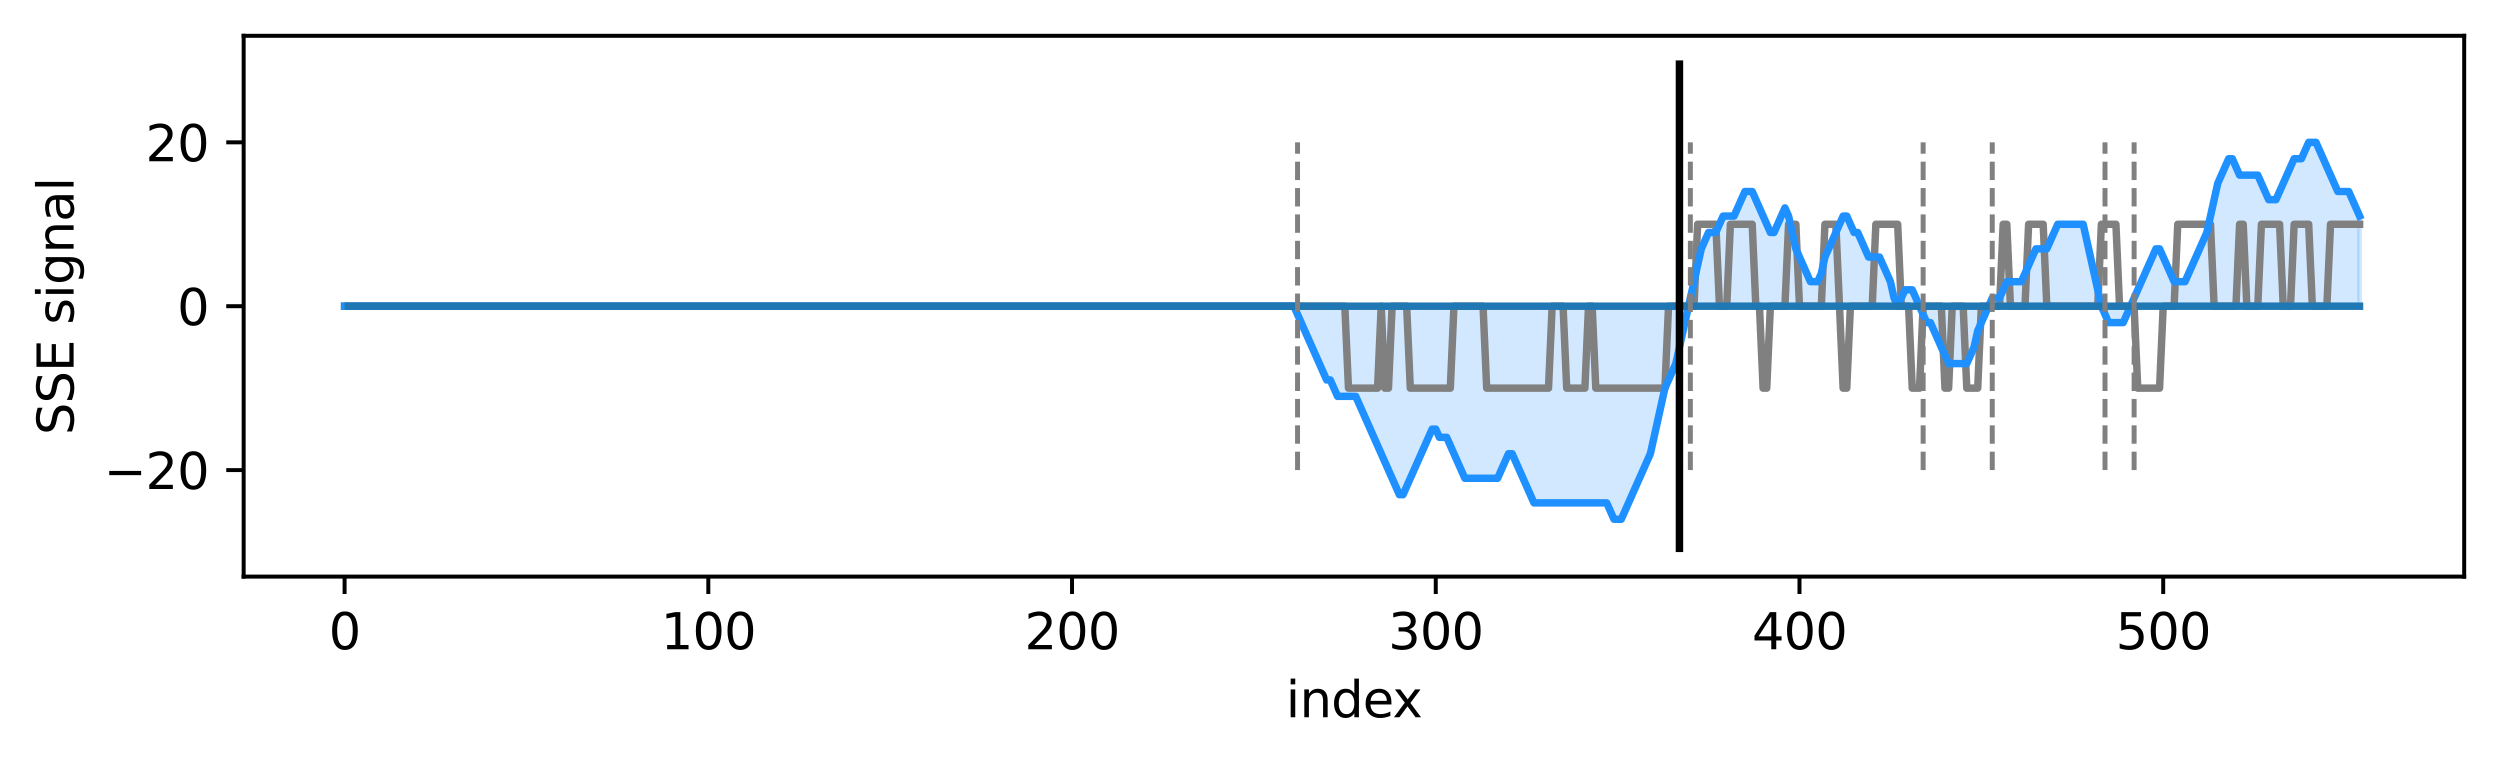 <?xml version="1.0" encoding="utf-8" standalone="no"?>
<!DOCTYPE svg PUBLIC "-//W3C//DTD SVG 1.1//EN"
  "http://www.w3.org/Graphics/SVG/1.1/DTD/svg11.dtd">
<svg xmlns:xlink="http://www.w3.org/1999/xlink" width="502.583pt" height="153.476pt" viewBox="0 0 502.583 153.476" xmlns="http://www.w3.org/2000/svg" version="1.1">
 <defs>
  <style type="text/css">*{stroke-linejoin: round; stroke-linecap: butt}</style>
 </defs>
 <g id="figure_1">
  <g id="patch_1">
   <path d="M 0 153.476 
L 502.583 153.476 
L 502.583 0 
L 0 0 
z
" style="fill: #ffffff"/>
  </g>
  <g id="axes_1">
   <g id="patch_2">
    <path d="M 48.983 115.92 
L 495.383 115.92 
L 495.383 7.2 
L 48.983 7.2 
z
" style="fill: #ffffff"/>
   </g>
   <g id="PolyCollection_1">
    <defs>
     <path id="m5e4d68075c" d="M 69.274 -91.916 
L 69.274 -91.916 
L 70.005 -91.916 
L 70.736 -91.916 
L 71.467 -91.916 
L 72.199 -91.916 
L 72.93 -91.916 
L 73.661 -91.916 
L 74.392 -91.916 
L 75.123 -91.916 
L 75.855 -91.916 
L 76.586 -91.916 
L 77.317 -91.916 
L 78.048 -91.916 
L 78.779 -91.916 
L 79.511 -91.916 
L 80.242 -91.916 
L 80.973 -91.916 
L 81.704 -91.916 
L 82.435 -91.916 
L 83.167 -91.916 
L 83.898 -91.916 
L 84.629 -91.916 
L 85.36 -91.916 
L 86.091 -91.916 
L 86.823 -91.916 
L 87.554 -91.916 
L 88.285 -91.916 
L 89.016 -91.916 
L 89.747 -91.916 
L 90.479 -91.916 
L 91.21 -91.916 
L 91.941 -91.916 
L 92.672 -91.916 
L 93.403 -91.916 
L 94.135 -91.916 
L 94.866 -91.916 
L 95.597 -91.916 
L 96.328 -91.916 
L 97.059 -91.916 
L 97.791 -91.916 
L 98.522 -91.916 
L 99.253 -91.916 
L 99.984 -91.916 
L 100.715 -91.916 
L 101.447 -91.916 
L 102.178 -91.916 
L 102.909 -91.916 
L 103.64 -91.916 
L 104.372 -91.916 
L 105.103 -91.916 
L 105.834 -91.916 
L 106.565 -91.916 
L 107.296 -91.916 
L 108.028 -91.916 
L 108.759 -91.916 
L 109.49 -91.916 
L 110.221 -91.916 
L 110.952 -91.916 
L 111.684 -91.916 
L 112.415 -91.916 
L 113.146 -91.916 
L 113.877 -91.916 
L 114.608 -91.916 
L 115.34 -91.916 
L 116.071 -91.916 
L 116.802 -91.916 
L 117.533 -91.916 
L 118.264 -91.916 
L 118.996 -91.916 
L 119.727 -91.916 
L 120.458 -91.916 
L 121.189 -91.916 
L 121.92 -91.916 
L 122.652 -91.916 
L 123.383 -91.916 
L 124.114 -91.916 
L 124.845 -91.916 
L 125.576 -91.916 
L 126.308 -91.916 
L 127.039 -91.916 
L 127.77 -91.916 
L 128.501 -91.916 
L 129.232 -91.916 
L 129.964 -91.916 
L 130.695 -91.916 
L 131.426 -91.916 
L 132.157 -91.916 
L 132.888 -91.916 
L 133.62 -91.916 
L 134.351 -91.916 
L 135.082 -91.916 
L 135.813 -91.916 
L 136.544 -91.916 
L 137.276 -91.916 
L 138.007 -91.916 
L 138.738 -91.916 
L 139.469 -91.916 
L 140.201 -91.916 
L 140.932 -91.916 
L 141.663 -91.916 
L 142.394 -91.916 
L 143.125 -91.916 
L 143.857 -91.916 
L 144.588 -91.916 
L 145.319 -91.916 
L 146.05 -91.916 
L 146.781 -91.916 
L 147.513 -91.916 
L 148.244 -91.916 
L 148.975 -91.916 
L 149.706 -91.916 
L 150.437 -91.916 
L 151.169 -91.916 
L 151.9 -91.916 
L 152.631 -91.916 
L 153.362 -91.916 
L 154.093 -91.916 
L 154.825 -91.916 
L 155.556 -91.916 
L 156.287 -91.916 
L 157.018 -91.916 
L 157.749 -91.916 
L 158.481 -91.916 
L 159.212 -91.916 
L 159.943 -91.916 
L 160.674 -91.916 
L 161.405 -91.916 
L 162.137 -91.916 
L 162.868 -91.916 
L 163.599 -91.916 
L 164.33 -91.916 
L 165.061 -91.916 
L 165.793 -91.916 
L 166.524 -91.916 
L 167.255 -91.916 
L 167.986 -91.916 
L 168.717 -91.916 
L 169.449 -91.916 
L 170.18 -91.916 
L 170.911 -91.916 
L 171.642 -91.916 
L 172.373 -91.916 
L 173.105 -91.916 
L 173.836 -91.916 
L 174.567 -91.916 
L 175.298 -91.916 
L 176.029 -91.916 
L 176.761 -91.916 
L 177.492 -91.916 
L 178.223 -91.916 
L 178.954 -91.916 
L 179.686 -91.916 
L 180.417 -91.916 
L 181.148 -91.916 
L 181.879 -91.916 
L 182.61 -91.916 
L 183.342 -91.916 
L 184.073 -91.916 
L 184.804 -91.916 
L 185.535 -91.916 
L 186.266 -91.916 
L 186.998 -91.916 
L 187.729 -91.916 
L 188.46 -91.916 
L 189.191 -91.916 
L 189.922 -91.916 
L 190.654 -91.916 
L 191.385 -91.916 
L 192.116 -91.916 
L 192.847 -91.916 
L 193.578 -91.916 
L 194.31 -91.916 
L 195.041 -91.916 
L 195.772 -91.916 
L 196.503 -91.916 
L 197.234 -91.916 
L 197.966 -91.916 
L 198.697 -91.916 
L 199.428 -91.916 
L 200.159 -91.916 
L 200.89 -91.916 
L 201.622 -91.916 
L 202.353 -91.916 
L 203.084 -91.916 
L 203.815 -91.916 
L 204.546 -91.916 
L 205.278 -91.916 
L 206.009 -91.916 
L 206.74 -91.916 
L 207.471 -91.916 
L 208.202 -91.916 
L 208.934 -91.916 
L 209.665 -91.916 
L 210.396 -91.916 
L 211.127 -91.916 
L 211.858 -91.916 
L 212.59 -91.916 
L 213.321 -91.916 
L 214.052 -91.916 
L 214.783 -91.916 
L 215.515 -91.916 
L 216.246 -91.916 
L 216.977 -91.916 
L 217.708 -91.916 
L 218.439 -91.916 
L 219.171 -91.916 
L 219.902 -91.916 
L 220.633 -91.916 
L 221.364 -91.916 
L 222.095 -91.916 
L 222.827 -91.916 
L 223.558 -91.916 
L 224.289 -91.916 
L 225.02 -91.916 
L 225.751 -91.916 
L 226.483 -91.916 
L 227.214 -91.916 
L 227.945 -91.916 
L 228.676 -91.916 
L 229.407 -91.916 
L 230.139 -91.916 
L 230.87 -91.916 
L 231.601 -91.916 
L 232.332 -91.916 
L 233.063 -91.916 
L 233.795 -91.916 
L 234.526 -91.916 
L 235.257 -91.916 
L 235.988 -91.916 
L 236.719 -91.916 
L 237.451 -91.916 
L 238.182 -91.916 
L 238.913 -91.916 
L 239.644 -91.916 
L 240.375 -91.916 
L 241.107 -91.916 
L 241.838 -91.916 
L 242.569 -91.916 
L 243.3 -91.916 
L 244.031 -91.916 
L 244.763 -91.916 
L 245.494 -91.916 
L 246.225 -91.916 
L 246.956 -91.916 
L 247.687 -91.916 
L 248.419 -91.916 
L 249.15 -91.916 
L 249.881 -91.916 
L 250.612 -91.916 
L 251.344 -91.916 
L 252.075 -91.916 
L 252.806 -91.916 
L 253.537 -91.916 
L 254.268 -91.916 
L 255 -91.916 
L 255.731 -91.916 
L 256.462 -91.916 
L 257.193 -91.916 
L 257.924 -91.916 
L 258.656 -91.916 
L 259.387 -91.916 
L 260.118 -91.916 
L 260.849 -90.269 
L 261.58 -88.622 
L 262.312 -86.974 
L 263.043 -85.327 
L 263.774 -83.68 
L 264.505 -82.033 
L 265.236 -80.385 
L 265.968 -78.738 
L 266.699 -77.091 
L 267.43 -77.091 
L 268.161 -75.444 
L 268.892 -73.796 
L 269.624 -73.796 
L 270.355 -73.796 
L 271.086 -73.796 
L 271.817 -73.796 
L 272.548 -73.796 
L 273.28 -72.149 
L 274.011 -70.502 
L 274.742 -68.854 
L 275.473 -67.207 
L 276.204 -65.56 
L 276.936 -63.913 
L 277.667 -62.265 
L 278.398 -60.618 
L 279.129 -58.971 
L 279.86 -57.324 
L 280.592 -55.676 
L 281.323 -54.029 
L 282.054 -54.029 
L 282.785 -55.676 
L 283.516 -57.324 
L 284.248 -58.971 
L 284.979 -60.618 
L 285.71 -62.265 
L 286.441 -63.913 
L 287.172 -65.56 
L 287.904 -67.207 
L 288.635 -67.207 
L 289.366 -65.56 
L 290.097 -65.56 
L 290.829 -65.56 
L 291.56 -63.913 
L 292.291 -62.265 
L 293.022 -60.618 
L 293.753 -58.971 
L 294.485 -57.324 
L 295.216 -57.324 
L 295.947 -57.324 
L 296.678 -57.324 
L 297.409 -57.324 
L 298.141 -57.324 
L 298.872 -57.324 
L 299.603 -57.324 
L 300.334 -57.324 
L 301.065 -57.324 
L 301.797 -58.971 
L 302.528 -60.618 
L 303.259 -62.265 
L 303.99 -62.265 
L 304.721 -60.618 
L 305.453 -58.971 
L 306.184 -57.324 
L 306.915 -55.676 
L 307.646 -54.029 
L 308.377 -52.382 
L 309.109 -52.382 
L 309.84 -52.382 
L 310.571 -52.382 
L 311.302 -52.382 
L 312.033 -52.382 
L 312.765 -52.382 
L 313.496 -52.382 
L 314.227 -52.382 
L 314.958 -52.382 
L 315.689 -52.382 
L 316.421 -52.382 
L 317.152 -52.382 
L 317.883 -52.382 
L 318.614 -52.382 
L 319.345 -52.382 
L 320.077 -52.382 
L 320.808 -52.382 
L 321.539 -52.382 
L 322.27 -52.382 
L 323.001 -52.382 
L 323.733 -50.734 
L 324.464 -49.087 
L 325.195 -49.087 
L 325.926 -49.087 
L 326.658 -50.734 
L 327.389 -52.382 
L 328.12 -54.029 
L 328.851 -55.676 
L 329.582 -57.324 
L 330.314 -58.971 
L 331.045 -60.618 
L 331.776 -62.265 
L 332.507 -65.56 
L 333.238 -68.854 
L 333.97 -72.149 
L 334.701 -75.444 
L 335.432 -77.091 
L 336.163 -78.738 
L 336.894 -80.385 
L 337.626 -83.68 
L 338.357 -86.974 
L 339.088 -90.269 
L 339.819 -93.564 
L 340.55 -96.858 
L 341.282 -100.153 
L 342.013 -103.447 
L 342.744 -105.094 
L 343.475 -106.742 
L 344.206 -106.742 
L 344.938 -106.742 
L 345.669 -108.389 
L 346.4 -110.036 
L 347.131 -110.036 
L 347.862 -110.036 
L 348.594 -110.036 
L 349.325 -111.684 
L 350.056 -113.331 
L 350.787 -114.978 
L 351.518 -114.978 
L 352.25 -114.978 
L 352.981 -113.331 
L 353.712 -111.684 
L 354.443 -110.036 
L 355.174 -108.389 
L 355.906 -106.742 
L 356.637 -106.742 
L 357.368 -108.389 
L 358.099 -110.036 
L 358.83 -111.684 
L 359.562 -110.036 
L 360.293 -106.742 
L 361.024 -103.447 
L 361.755 -101.8 
L 362.486 -100.153 
L 363.218 -98.505 
L 363.949 -96.858 
L 364.68 -96.858 
L 365.411 -96.858 
L 366.143 -98.505 
L 366.874 -101.8 
L 367.605 -103.447 
L 368.336 -105.094 
L 369.067 -106.742 
L 369.799 -108.389 
L 370.53 -110.036 
L 371.261 -110.036 
L 371.992 -108.389 
L 372.723 -106.742 
L 373.455 -106.742 
L 374.186 -105.094 
L 374.917 -103.447 
L 375.648 -101.8 
L 376.379 -101.8 
L 377.111 -101.8 
L 377.842 -101.8 
L 378.573 -100.153 
L 379.304 -98.505 
L 380.035 -96.858 
L 380.767 -93.564 
L 381.498 -91.916 
L 382.229 -93.564 
L 382.96 -95.211 
L 383.691 -95.211 
L 384.423 -95.211 
L 385.154 -93.564 
L 385.885 -91.916 
L 386.616 -90.269 
L 387.347 -88.622 
L 388.079 -88.622 
L 388.81 -86.974 
L 389.541 -85.327 
L 390.272 -83.68 
L 391.003 -82.033 
L 391.735 -80.385 
L 392.466 -80.385 
L 393.197 -80.385 
L 393.928 -80.385 
L 394.659 -80.385 
L 395.391 -80.385 
L 396.122 -82.033 
L 396.853 -83.68 
L 397.584 -86.974 
L 398.315 -88.622 
L 399.047 -90.269 
L 399.778 -91.916 
L 400.509 -93.564 
L 401.24 -93.564 
L 401.972 -93.564 
L 402.703 -95.211 
L 403.434 -96.858 
L 404.165 -96.858 
L 404.896 -96.858 
L 405.628 -96.858 
L 406.359 -96.858 
L 407.09 -98.505 
L 407.821 -100.153 
L 408.552 -101.8 
L 409.284 -103.447 
L 410.015 -103.447 
L 410.746 -103.447 
L 411.477 -103.447 
L 412.208 -105.094 
L 412.94 -106.742 
L 413.671 -108.389 
L 414.402 -108.389 
L 415.133 -108.389 
L 415.864 -108.389 
L 416.596 -108.389 
L 417.327 -108.389 
L 418.058 -108.389 
L 418.789 -108.389 
L 419.52 -105.094 
L 420.252 -101.8 
L 420.983 -98.505 
L 421.714 -95.211 
L 422.445 -91.916 
L 423.176 -90.269 
L 423.908 -88.622 
L 424.639 -88.622 
L 425.37 -88.622 
L 426.101 -88.622 
L 426.832 -88.622 
L 427.564 -90.269 
L 428.295 -91.916 
L 429.026 -93.564 
L 429.757 -95.211 
L 430.488 -96.858 
L 431.22 -98.505 
L 431.951 -100.153 
L 432.682 -101.8 
L 433.413 -103.447 
L 434.144 -103.447 
L 434.876 -101.8 
L 435.607 -100.153 
L 436.338 -98.505 
L 437.069 -96.858 
L 437.801 -96.858 
L 438.532 -96.858 
L 439.263 -96.858 
L 439.994 -98.505 
L 440.725 -100.153 
L 441.457 -101.8 
L 442.188 -103.447 
L 442.919 -105.094 
L 443.65 -106.742 
L 444.381 -110.036 
L 445.113 -113.331 
L 445.844 -116.625 
L 446.575 -118.273 
L 447.306 -119.92 
L 448.037 -121.567 
L 448.769 -121.567 
L 449.5 -119.92 
L 450.231 -118.273 
L 450.962 -118.273 
L 451.693 -118.273 
L 452.425 -118.273 
L 453.156 -118.273 
L 453.887 -118.273 
L 454.618 -116.625 
L 455.349 -114.978 
L 456.081 -113.331 
L 456.812 -113.331 
L 457.543 -113.331 
L 458.274 -114.978 
L 459.005 -116.625 
L 459.737 -118.273 
L 460.468 -119.92 
L 461.199 -121.567 
L 461.93 -121.567 
L 462.661 -121.567 
L 463.393 -123.214 
L 464.124 -124.862 
L 464.855 -124.862 
L 465.586 -124.862 
L 466.317 -123.214 
L 467.049 -121.567 
L 467.78 -119.92 
L 468.511 -118.273 
L 469.242 -116.625 
L 469.973 -114.978 
L 470.705 -114.978 
L 471.436 -114.978 
L 472.167 -114.978 
L 472.898 -113.331 
L 473.629 -111.684 
L 474.361 -110.036 
L 474.361 -91.916 
L 474.361 -91.916 
L 473.629 -91.916 
L 472.898 -91.916 
L 472.167 -91.916 
L 471.436 -91.916 
L 470.705 -91.916 
L 469.973 -91.916 
L 469.242 -91.916 
L 468.511 -91.916 
L 467.78 -91.916 
L 467.049 -91.916 
L 466.317 -91.916 
L 465.586 -91.916 
L 464.855 -91.916 
L 464.124 -91.916 
L 463.393 -91.916 
L 462.661 -91.916 
L 461.93 -91.916 
L 461.199 -91.916 
L 460.468 -91.916 
L 459.737 -91.916 
L 459.005 -91.916 
L 458.274 -91.916 
L 457.543 -91.916 
L 456.812 -91.916 
L 456.081 -91.916 
L 455.349 -91.916 
L 454.618 -91.916 
L 453.887 -91.916 
L 453.156 -91.916 
L 452.425 -91.916 
L 451.693 -91.916 
L 450.962 -91.916 
L 450.231 -91.916 
L 449.5 -91.916 
L 448.769 -91.916 
L 448.037 -91.916 
L 447.306 -91.916 
L 446.575 -91.916 
L 445.844 -91.916 
L 445.113 -91.916 
L 444.381 -91.916 
L 443.65 -91.916 
L 442.919 -91.916 
L 442.188 -91.916 
L 441.457 -91.916 
L 440.725 -91.916 
L 439.994 -91.916 
L 439.263 -91.916 
L 438.532 -91.916 
L 437.801 -91.916 
L 437.069 -91.916 
L 436.338 -91.916 
L 435.607 -91.916 
L 434.876 -91.916 
L 434.144 -91.916 
L 433.413 -91.916 
L 432.682 -91.916 
L 431.951 -91.916 
L 431.22 -91.916 
L 430.488 -91.916 
L 429.757 -91.916 
L 429.026 -91.916 
L 428.295 -91.916 
L 427.564 -91.916 
L 426.832 -91.916 
L 426.101 -91.916 
L 425.37 -91.916 
L 424.639 -91.916 
L 423.908 -91.916 
L 423.176 -91.916 
L 422.445 -91.916 
L 421.714 -91.916 
L 420.983 -91.916 
L 420.252 -91.916 
L 419.52 -91.916 
L 418.789 -91.916 
L 418.058 -91.916 
L 417.327 -91.916 
L 416.596 -91.916 
L 415.864 -91.916 
L 415.133 -91.916 
L 414.402 -91.916 
L 413.671 -91.916 
L 412.94 -91.916 
L 412.208 -91.916 
L 411.477 -91.916 
L 410.746 -91.916 
L 410.015 -91.916 
L 409.284 -91.916 
L 408.552 -91.916 
L 407.821 -91.916 
L 407.09 -91.916 
L 406.359 -91.916 
L 405.628 -91.916 
L 404.896 -91.916 
L 404.165 -91.916 
L 403.434 -91.916 
L 402.703 -91.916 
L 401.972 -91.916 
L 401.24 -91.916 
L 400.509 -91.916 
L 399.778 -91.916 
L 399.047 -91.916 
L 398.315 -91.916 
L 397.584 -91.916 
L 396.853 -91.916 
L 396.122 -91.916 
L 395.391 -91.916 
L 394.659 -91.916 
L 393.928 -91.916 
L 393.197 -91.916 
L 392.466 -91.916 
L 391.735 -91.916 
L 391.003 -91.916 
L 390.272 -91.916 
L 389.541 -91.916 
L 388.81 -91.916 
L 388.079 -91.916 
L 387.347 -91.916 
L 386.616 -91.916 
L 385.885 -91.916 
L 385.154 -91.916 
L 384.423 -91.916 
L 383.691 -91.916 
L 382.96 -91.916 
L 382.229 -91.916 
L 381.498 -91.916 
L 380.767 -91.916 
L 380.035 -91.916 
L 379.304 -91.916 
L 378.573 -91.916 
L 377.842 -91.916 
L 377.111 -91.916 
L 376.379 -91.916 
L 375.648 -91.916 
L 374.917 -91.916 
L 374.186 -91.916 
L 373.455 -91.916 
L 372.723 -91.916 
L 371.992 -91.916 
L 371.261 -91.916 
L 370.53 -91.916 
L 369.799 -91.916 
L 369.067 -91.916 
L 368.336 -91.916 
L 367.605 -91.916 
L 366.874 -91.916 
L 366.143 -91.916 
L 365.411 -91.916 
L 364.68 -91.916 
L 363.949 -91.916 
L 363.218 -91.916 
L 362.486 -91.916 
L 361.755 -91.916 
L 361.024 -91.916 
L 360.293 -91.916 
L 359.562 -91.916 
L 358.83 -91.916 
L 358.099 -91.916 
L 357.368 -91.916 
L 356.637 -91.916 
L 355.906 -91.916 
L 355.174 -91.916 
L 354.443 -91.916 
L 353.712 -91.916 
L 352.981 -91.916 
L 352.25 -91.916 
L 351.518 -91.916 
L 350.787 -91.916 
L 350.056 -91.916 
L 349.325 -91.916 
L 348.594 -91.916 
L 347.862 -91.916 
L 347.131 -91.916 
L 346.4 -91.916 
L 345.669 -91.916 
L 344.938 -91.916 
L 344.206 -91.916 
L 343.475 -91.916 
L 342.744 -91.916 
L 342.013 -91.916 
L 341.282 -91.916 
L 340.55 -91.916 
L 339.819 -91.916 
L 339.088 -91.916 
L 338.357 -91.916 
L 337.626 -91.916 
L 336.894 -91.916 
L 336.163 -91.916 
L 335.432 -91.916 
L 334.701 -91.916 
L 333.97 -91.916 
L 333.238 -91.916 
L 332.507 -91.916 
L 331.776 -91.916 
L 331.045 -91.916 
L 330.314 -91.916 
L 329.582 -91.916 
L 328.851 -91.916 
L 328.12 -91.916 
L 327.389 -91.916 
L 326.658 -91.916 
L 325.926 -91.916 
L 325.195 -91.916 
L 324.464 -91.916 
L 323.733 -91.916 
L 323.001 -91.916 
L 322.27 -91.916 
L 321.539 -91.916 
L 320.808 -91.916 
L 320.077 -91.916 
L 319.345 -91.916 
L 318.614 -91.916 
L 317.883 -91.916 
L 317.152 -91.916 
L 316.421 -91.916 
L 315.689 -91.916 
L 314.958 -91.916 
L 314.227 -91.916 
L 313.496 -91.916 
L 312.765 -91.916 
L 312.033 -91.916 
L 311.302 -91.916 
L 310.571 -91.916 
L 309.84 -91.916 
L 309.109 -91.916 
L 308.377 -91.916 
L 307.646 -91.916 
L 306.915 -91.916 
L 306.184 -91.916 
L 305.453 -91.916 
L 304.721 -91.916 
L 303.99 -91.916 
L 303.259 -91.916 
L 302.528 -91.916 
L 301.797 -91.916 
L 301.065 -91.916 
L 300.334 -91.916 
L 299.603 -91.916 
L 298.872 -91.916 
L 298.141 -91.916 
L 297.409 -91.916 
L 296.678 -91.916 
L 295.947 -91.916 
L 295.216 -91.916 
L 294.485 -91.916 
L 293.753 -91.916 
L 293.022 -91.916 
L 292.291 -91.916 
L 291.56 -91.916 
L 290.829 -91.916 
L 290.097 -91.916 
L 289.366 -91.916 
L 288.635 -91.916 
L 287.904 -91.916 
L 287.172 -91.916 
L 286.441 -91.916 
L 285.71 -91.916 
L 284.979 -91.916 
L 284.248 -91.916 
L 283.516 -91.916 
L 282.785 -91.916 
L 282.054 -91.916 
L 281.323 -91.916 
L 280.592 -91.916 
L 279.86 -91.916 
L 279.129 -91.916 
L 278.398 -91.916 
L 277.667 -91.916 
L 276.936 -91.916 
L 276.204 -91.916 
L 275.473 -91.916 
L 274.742 -91.916 
L 274.011 -91.916 
L 273.28 -91.916 
L 272.548 -91.916 
L 271.817 -91.916 
L 271.086 -91.916 
L 270.355 -91.916 
L 269.624 -91.916 
L 268.892 -91.916 
L 268.161 -91.916 
L 267.43 -91.916 
L 266.699 -91.916 
L 265.968 -91.916 
L 265.236 -91.916 
L 264.505 -91.916 
L 263.774 -91.916 
L 263.043 -91.916 
L 262.312 -91.916 
L 261.58 -91.916 
L 260.849 -91.916 
L 260.118 -91.916 
L 259.387 -91.916 
L 258.656 -91.916 
L 257.924 -91.916 
L 257.193 -91.916 
L 256.462 -91.916 
L 255.731 -91.916 
L 255 -91.916 
L 254.268 -91.916 
L 253.537 -91.916 
L 252.806 -91.916 
L 252.075 -91.916 
L 251.344 -91.916 
L 250.612 -91.916 
L 249.881 -91.916 
L 249.15 -91.916 
L 248.419 -91.916 
L 247.687 -91.916 
L 246.956 -91.916 
L 246.225 -91.916 
L 245.494 -91.916 
L 244.763 -91.916 
L 244.031 -91.916 
L 243.3 -91.916 
L 242.569 -91.916 
L 241.838 -91.916 
L 241.107 -91.916 
L 240.375 -91.916 
L 239.644 -91.916 
L 238.913 -91.916 
L 238.182 -91.916 
L 237.451 -91.916 
L 236.719 -91.916 
L 235.988 -91.916 
L 235.257 -91.916 
L 234.526 -91.916 
L 233.795 -91.916 
L 233.063 -91.916 
L 232.332 -91.916 
L 231.601 -91.916 
L 230.87 -91.916 
L 230.139 -91.916 
L 229.407 -91.916 
L 228.676 -91.916 
L 227.945 -91.916 
L 227.214 -91.916 
L 226.483 -91.916 
L 225.751 -91.916 
L 225.02 -91.916 
L 224.289 -91.916 
L 223.558 -91.916 
L 222.827 -91.916 
L 222.095 -91.916 
L 221.364 -91.916 
L 220.633 -91.916 
L 219.902 -91.916 
L 219.171 -91.916 
L 218.439 -91.916 
L 217.708 -91.916 
L 216.977 -91.916 
L 216.246 -91.916 
L 215.515 -91.916 
L 214.783 -91.916 
L 214.052 -91.916 
L 213.321 -91.916 
L 212.59 -91.916 
L 211.858 -91.916 
L 211.127 -91.916 
L 210.396 -91.916 
L 209.665 -91.916 
L 208.934 -91.916 
L 208.202 -91.916 
L 207.471 -91.916 
L 206.74 -91.916 
L 206.009 -91.916 
L 205.278 -91.916 
L 204.546 -91.916 
L 203.815 -91.916 
L 203.084 -91.916 
L 202.353 -91.916 
L 201.622 -91.916 
L 200.89 -91.916 
L 200.159 -91.916 
L 199.428 -91.916 
L 198.697 -91.916 
L 197.966 -91.916 
L 197.234 -91.916 
L 196.503 -91.916 
L 195.772 -91.916 
L 195.041 -91.916 
L 194.31 -91.916 
L 193.578 -91.916 
L 192.847 -91.916 
L 192.116 -91.916 
L 191.385 -91.916 
L 190.654 -91.916 
L 189.922 -91.916 
L 189.191 -91.916 
L 188.46 -91.916 
L 187.729 -91.916 
L 186.998 -91.916 
L 186.266 -91.916 
L 185.535 -91.916 
L 184.804 -91.916 
L 184.073 -91.916 
L 183.342 -91.916 
L 182.61 -91.916 
L 181.879 -91.916 
L 181.148 -91.916 
L 180.417 -91.916 
L 179.686 -91.916 
L 178.954 -91.916 
L 178.223 -91.916 
L 177.492 -91.916 
L 176.761 -91.916 
L 176.029 -91.916 
L 175.298 -91.916 
L 174.567 -91.916 
L 173.836 -91.916 
L 173.105 -91.916 
L 172.373 -91.916 
L 171.642 -91.916 
L 170.911 -91.916 
L 170.18 -91.916 
L 169.449 -91.916 
L 168.717 -91.916 
L 167.986 -91.916 
L 167.255 -91.916 
L 166.524 -91.916 
L 165.793 -91.916 
L 165.061 -91.916 
L 164.33 -91.916 
L 163.599 -91.916 
L 162.868 -91.916 
L 162.137 -91.916 
L 161.405 -91.916 
L 160.674 -91.916 
L 159.943 -91.916 
L 159.212 -91.916 
L 158.481 -91.916 
L 157.749 -91.916 
L 157.018 -91.916 
L 156.287 -91.916 
L 155.556 -91.916 
L 154.825 -91.916 
L 154.093 -91.916 
L 153.362 -91.916 
L 152.631 -91.916 
L 151.9 -91.916 
L 151.169 -91.916 
L 150.437 -91.916 
L 149.706 -91.916 
L 148.975 -91.916 
L 148.244 -91.916 
L 147.513 -91.916 
L 146.781 -91.916 
L 146.05 -91.916 
L 145.319 -91.916 
L 144.588 -91.916 
L 143.857 -91.916 
L 143.125 -91.916 
L 142.394 -91.916 
L 141.663 -91.916 
L 140.932 -91.916 
L 140.201 -91.916 
L 139.469 -91.916 
L 138.738 -91.916 
L 138.007 -91.916 
L 137.276 -91.916 
L 136.544 -91.916 
L 135.813 -91.916 
L 135.082 -91.916 
L 134.351 -91.916 
L 133.62 -91.916 
L 132.888 -91.916 
L 132.157 -91.916 
L 131.426 -91.916 
L 130.695 -91.916 
L 129.964 -91.916 
L 129.232 -91.916 
L 128.501 -91.916 
L 127.77 -91.916 
L 127.039 -91.916 
L 126.308 -91.916 
L 125.576 -91.916 
L 124.845 -91.916 
L 124.114 -91.916 
L 123.383 -91.916 
L 122.652 -91.916 
L 121.92 -91.916 
L 121.189 -91.916 
L 120.458 -91.916 
L 119.727 -91.916 
L 118.996 -91.916 
L 118.264 -91.916 
L 117.533 -91.916 
L 116.802 -91.916 
L 116.071 -91.916 
L 115.34 -91.916 
L 114.608 -91.916 
L 113.877 -91.916 
L 113.146 -91.916 
L 112.415 -91.916 
L 111.684 -91.916 
L 110.952 -91.916 
L 110.221 -91.916 
L 109.49 -91.916 
L 108.759 -91.916 
L 108.028 -91.916 
L 107.296 -91.916 
L 106.565 -91.916 
L 105.834 -91.916 
L 105.103 -91.916 
L 104.372 -91.916 
L 103.64 -91.916 
L 102.909 -91.916 
L 102.178 -91.916 
L 101.447 -91.916 
L 100.715 -91.916 
L 99.984 -91.916 
L 99.253 -91.916 
L 98.522 -91.916 
L 97.791 -91.916 
L 97.059 -91.916 
L 96.328 -91.916 
L 95.597 -91.916 
L 94.866 -91.916 
L 94.135 -91.916 
L 93.403 -91.916 
L 92.672 -91.916 
L 91.941 -91.916 
L 91.21 -91.916 
L 90.479 -91.916 
L 89.747 -91.916 
L 89.016 -91.916 
L 88.285 -91.916 
L 87.554 -91.916 
L 86.823 -91.916 
L 86.091 -91.916 
L 85.36 -91.916 
L 84.629 -91.916 
L 83.898 -91.916 
L 83.167 -91.916 
L 82.435 -91.916 
L 81.704 -91.916 
L 80.973 -91.916 
L 80.242 -91.916 
L 79.511 -91.916 
L 78.779 -91.916 
L 78.048 -91.916 
L 77.317 -91.916 
L 76.586 -91.916 
L 75.855 -91.916 
L 75.123 -91.916 
L 74.392 -91.916 
L 73.661 -91.916 
L 72.93 -91.916 
L 72.199 -91.916 
L 71.467 -91.916 
L 70.736 -91.916 
L 70.005 -91.916 
L 69.274 -91.916 
z
" style="stroke: #1e90ff; stroke-opacity: 0.2"/>
    </defs>
    <g clip-path="url(#p22f52954a3)">
     <use xlink:href="#m5e4d68075c" x="0" y="153.476" style="fill: #1e90ff; fill-opacity: 0.2; stroke: #1e90ff; stroke-opacity: 0.2"/>
    </g>
   </g>
   <g id="matplotlib.axis_1">
    <g id="xtick_1">
     <g id="line2d_1">
      <defs>
       <path id="mff9abf1340" d="M 0 0 
L 0 3.5 
" style="stroke: #000000; stroke-width: 0.8"/>
      </defs>
      <g>
       <use xlink:href="#mff9abf1340" x="69.274" y="115.92" style="stroke: #000000; stroke-width: 0.8"/>
      </g>
     </g>
     <g id="text_1">
      <!-- 0 -->
      <g transform="translate(66.092 130.518)scale(0.1 -0.1)">
       <defs>
        <path id="DejaVuSans-30" d="M 2034 4250 
Q 1547 4250 1301 3770 
Q 1056 3291 1056 2328 
Q 1056 1369 1301 889 
Q 1547 409 2034 409 
Q 2525 409 2770 889 
Q 3016 1369 3016 2328 
Q 3016 3291 2770 3770 
Q 2525 4250 2034 4250 
z
M 2034 4750 
Q 2819 4750 3233 4129 
Q 3647 3509 3647 2328 
Q 3647 1150 3233 529 
Q 2819 -91 2034 -91 
Q 1250 -91 836 529 
Q 422 1150 422 2328 
Q 422 3509 836 4129 
Q 1250 4750 2034 4750 
z
" transform="scale(0.016)"/>
       </defs>
       <use xlink:href="#DejaVuSans-30"/>
      </g>
     </g>
    </g>
    <g id="xtick_2">
     <g id="line2d_2">
      <g>
       <use xlink:href="#mff9abf1340" x="142.394" y="115.92" style="stroke: #000000; stroke-width: 0.8"/>
      </g>
     </g>
     <g id="text_2">
      <!-- 100 -->
      <g transform="translate(132.85 130.518)scale(0.1 -0.1)">
       <defs>
        <path id="DejaVuSans-31" d="M 794 531 
L 1825 531 
L 1825 4091 
L 703 3866 
L 703 4441 
L 1819 4666 
L 2450 4666 
L 2450 531 
L 3481 531 
L 3481 0 
L 794 0 
L 794 531 
z
" transform="scale(0.016)"/>
       </defs>
       <use xlink:href="#DejaVuSans-31"/>
       <use xlink:href="#DejaVuSans-30" x="63.623"/>
       <use xlink:href="#DejaVuSans-30" x="127.246"/>
      </g>
     </g>
    </g>
    <g id="xtick_3">
     <g id="line2d_3">
      <g>
       <use xlink:href="#mff9abf1340" x="215.515" y="115.92" style="stroke: #000000; stroke-width: 0.8"/>
      </g>
     </g>
     <g id="text_3">
      <!-- 200 -->
      <g transform="translate(205.971 130.518)scale(0.1 -0.1)">
       <defs>
        <path id="DejaVuSans-32" d="M 1228 531 
L 3431 531 
L 3431 0 
L 469 0 
L 469 531 
Q 828 903 1448 1529 
Q 2069 2156 2228 2338 
Q 2531 2678 2651 2914 
Q 2772 3150 2772 3378 
Q 2772 3750 2511 3984 
Q 2250 4219 1831 4219 
Q 1534 4219 1204 4116 
Q 875 4013 500 3803 
L 500 4441 
Q 881 4594 1212 4672 
Q 1544 4750 1819 4750 
Q 2544 4750 2975 4387 
Q 3406 4025 3406 3419 
Q 3406 3131 3298 2873 
Q 3191 2616 2906 2266 
Q 2828 2175 2409 1742 
Q 1991 1309 1228 531 
z
" transform="scale(0.016)"/>
       </defs>
       <use xlink:href="#DejaVuSans-32"/>
       <use xlink:href="#DejaVuSans-30" x="63.623"/>
       <use xlink:href="#DejaVuSans-30" x="127.246"/>
      </g>
     </g>
    </g>
    <g id="xtick_4">
     <g id="line2d_4">
      <g>
       <use xlink:href="#mff9abf1340" x="288.635" y="115.92" style="stroke: #000000; stroke-width: 0.8"/>
      </g>
     </g>
     <g id="text_4">
      <!-- 300 -->
      <g transform="translate(279.091 130.518)scale(0.1 -0.1)">
       <defs>
        <path id="DejaVuSans-33" d="M 2597 2516 
Q 3050 2419 3304 2112 
Q 3559 1806 3559 1356 
Q 3559 666 3084 287 
Q 2609 -91 1734 -91 
Q 1441 -91 1130 -33 
Q 819 25 488 141 
L 488 750 
Q 750 597 1062 519 
Q 1375 441 1716 441 
Q 2309 441 2620 675 
Q 2931 909 2931 1356 
Q 2931 1769 2642 2001 
Q 2353 2234 1838 2234 
L 1294 2234 
L 1294 2753 
L 1863 2753 
Q 2328 2753 2575 2939 
Q 2822 3125 2822 3475 
Q 2822 3834 2567 4026 
Q 2313 4219 1838 4219 
Q 1578 4219 1281 4162 
Q 984 4106 628 3988 
L 628 4550 
Q 988 4650 1302 4700 
Q 1616 4750 1894 4750 
Q 2613 4750 3031 4423 
Q 3450 4097 3450 3541 
Q 3450 3153 3228 2886 
Q 3006 2619 2597 2516 
z
" transform="scale(0.016)"/>
       </defs>
       <use xlink:href="#DejaVuSans-33"/>
       <use xlink:href="#DejaVuSans-30" x="63.623"/>
       <use xlink:href="#DejaVuSans-30" x="127.246"/>
      </g>
     </g>
    </g>
    <g id="xtick_5">
     <g id="line2d_5">
      <g>
       <use xlink:href="#mff9abf1340" x="361.755" y="115.92" style="stroke: #000000; stroke-width: 0.8"/>
      </g>
     </g>
     <g id="text_5">
      <!-- 400 -->
      <g transform="translate(352.212 130.518)scale(0.1 -0.1)">
       <defs>
        <path id="DejaVuSans-34" d="M 2419 4116 
L 825 1625 
L 2419 1625 
L 2419 4116 
z
M 2253 4666 
L 3047 4666 
L 3047 1625 
L 3713 1625 
L 3713 1100 
L 3047 1100 
L 3047 0 
L 2419 0 
L 2419 1100 
L 313 1100 
L 313 1709 
L 2253 4666 
z
" transform="scale(0.016)"/>
       </defs>
       <use xlink:href="#DejaVuSans-34"/>
       <use xlink:href="#DejaVuSans-30" x="63.623"/>
       <use xlink:href="#DejaVuSans-30" x="127.246"/>
      </g>
     </g>
    </g>
    <g id="xtick_6">
     <g id="line2d_6">
      <g>
       <use xlink:href="#mff9abf1340" x="434.876" y="115.92" style="stroke: #000000; stroke-width: 0.8"/>
      </g>
     </g>
     <g id="text_6">
      <!-- 500 -->
      <g transform="translate(425.332 130.518)scale(0.1 -0.1)">
       <defs>
        <path id="DejaVuSans-35" d="M 691 4666 
L 3169 4666 
L 3169 4134 
L 1269 4134 
L 1269 2991 
Q 1406 3038 1543 3061 
Q 1681 3084 1819 3084 
Q 2600 3084 3056 2656 
Q 3513 2228 3513 1497 
Q 3513 744 3044 326 
Q 2575 -91 1722 -91 
Q 1428 -91 1123 -41 
Q 819 9 494 109 
L 494 744 
Q 775 591 1075 516 
Q 1375 441 1709 441 
Q 2250 441 2565 725 
Q 2881 1009 2881 1497 
Q 2881 1984 2565 2268 
Q 2250 2553 1709 2553 
Q 1456 2553 1204 2497 
Q 953 2441 691 2322 
L 691 4666 
z
" transform="scale(0.016)"/>
       </defs>
       <use xlink:href="#DejaVuSans-35"/>
       <use xlink:href="#DejaVuSans-30" x="63.623"/>
       <use xlink:href="#DejaVuSans-30" x="127.246"/>
      </g>
     </g>
    </g>
    <g id="text_7">
     <!-- index -->
     <g transform="translate(258.502 144.197)scale(0.1 -0.1)">
      <defs>
       <path id="DejaVuSans-69" d="M 603 3500 
L 1178 3500 
L 1178 0 
L 603 0 
L 603 3500 
z
M 603 4863 
L 1178 4863 
L 1178 4134 
L 603 4134 
L 603 4863 
z
" transform="scale(0.016)"/>
       <path id="DejaVuSans-6e" d="M 3513 2113 
L 3513 0 
L 2938 0 
L 2938 2094 
Q 2938 2591 2744 2837 
Q 2550 3084 2163 3084 
Q 1697 3084 1428 2787 
Q 1159 2491 1159 1978 
L 1159 0 
L 581 0 
L 581 3500 
L 1159 3500 
L 1159 2956 
Q 1366 3272 1645 3428 
Q 1925 3584 2291 3584 
Q 2894 3584 3203 3211 
Q 3513 2838 3513 2113 
z
" transform="scale(0.016)"/>
       <path id="DejaVuSans-64" d="M 2906 2969 
L 2906 4863 
L 3481 4863 
L 3481 0 
L 2906 0 
L 2906 525 
Q 2725 213 2448 61 
Q 2172 -91 1784 -91 
Q 1150 -91 751 415 
Q 353 922 353 1747 
Q 353 2572 751 3078 
Q 1150 3584 1784 3584 
Q 2172 3584 2448 3432 
Q 2725 3281 2906 2969 
z
M 947 1747 
Q 947 1113 1208 752 
Q 1469 391 1925 391 
Q 2381 391 2643 752 
Q 2906 1113 2906 1747 
Q 2906 2381 2643 2742 
Q 2381 3103 1925 3103 
Q 1469 3103 1208 2742 
Q 947 2381 947 1747 
z
" transform="scale(0.016)"/>
       <path id="DejaVuSans-65" d="M 3597 1894 
L 3597 1613 
L 953 1613 
Q 991 1019 1311 708 
Q 1631 397 2203 397 
Q 2534 397 2845 478 
Q 3156 559 3463 722 
L 3463 178 
Q 3153 47 2828 -22 
Q 2503 -91 2169 -91 
Q 1331 -91 842 396 
Q 353 884 353 1716 
Q 353 2575 817 3079 
Q 1281 3584 2069 3584 
Q 2775 3584 3186 3129 
Q 3597 2675 3597 1894 
z
M 3022 2063 
Q 3016 2534 2758 2815 
Q 2500 3097 2075 3097 
Q 1594 3097 1305 2825 
Q 1016 2553 972 2059 
L 3022 2063 
z
" transform="scale(0.016)"/>
       <path id="DejaVuSans-78" d="M 3513 3500 
L 2247 1797 
L 3578 0 
L 2900 0 
L 1881 1375 
L 863 0 
L 184 0 
L 1544 1831 
L 300 3500 
L 978 3500 
L 1906 2253 
L 2834 3500 
L 3513 3500 
z
" transform="scale(0.016)"/>
      </defs>
      <use xlink:href="#DejaVuSans-69"/>
      <use xlink:href="#DejaVuSans-6e" x="27.783"/>
      <use xlink:href="#DejaVuSans-64" x="91.162"/>
      <use xlink:href="#DejaVuSans-65" x="154.639"/>
      <use xlink:href="#DejaVuSans-78" x="214.412"/>
     </g>
    </g>
   </g>
   <g id="matplotlib.axis_2">
    <g id="ytick_1">
     <g id="line2d_7">
      <defs>
       <path id="mdefc13df0c" d="M 0 0 
L -3.5 0 
" style="stroke: #000000; stroke-width: 0.8"/>
      </defs>
      <g>
       <use xlink:href="#mdefc13df0c" x="48.983" y="94.505" style="stroke: #000000; stroke-width: 0.8"/>
      </g>
     </g>
     <g id="text_8">
      <!-- −20 -->
      <g transform="translate(20.878 98.305)scale(0.1 -0.1)">
       <defs>
        <path id="DejaVuSans-2212" d="M 678 2272 
L 4684 2272 
L 4684 1741 
L 678 1741 
L 678 2272 
z
" transform="scale(0.016)"/>
       </defs>
       <use xlink:href="#DejaVuSans-2212"/>
       <use xlink:href="#DejaVuSans-32" x="83.789"/>
       <use xlink:href="#DejaVuSans-30" x="147.412"/>
      </g>
     </g>
    </g>
    <g id="ytick_2">
     <g id="line2d_8">
      <g>
       <use xlink:href="#mdefc13df0c" x="48.983" y="61.56" style="stroke: #000000; stroke-width: 0.8"/>
      </g>
     </g>
     <g id="text_9">
      <!-- 0 -->
      <g transform="translate(35.62 65.359)scale(0.1 -0.1)">
       <use xlink:href="#DejaVuSans-30"/>
      </g>
     </g>
    </g>
    <g id="ytick_3">
     <g id="line2d_9">
      <g>
       <use xlink:href="#mdefc13df0c" x="48.983" y="28.615" style="stroke: #000000; stroke-width: 0.8"/>
      </g>
     </g>
     <g id="text_10">
      <!-- 20 -->
      <g transform="translate(29.258 32.414)scale(0.1 -0.1)">
       <use xlink:href="#DejaVuSans-32"/>
       <use xlink:href="#DejaVuSans-30" x="63.623"/>
      </g>
     </g>
    </g>
    <g id="text_11">
     <!-- SSE signal -->
     <g transform="translate(14.798 87.447)rotate(-90)scale(0.1 -0.1)">
      <defs>
       <path id="DejaVuSans-53" d="M 3425 4513 
L 3425 3897 
Q 3066 4069 2747 4153 
Q 2428 4238 2131 4238 
Q 1616 4238 1336 4038 
Q 1056 3838 1056 3469 
Q 1056 3159 1242 3001 
Q 1428 2844 1947 2747 
L 2328 2669 
Q 3034 2534 3370 2195 
Q 3706 1856 3706 1288 
Q 3706 609 3251 259 
Q 2797 -91 1919 -91 
Q 1588 -91 1214 -16 
Q 841 59 441 206 
L 441 856 
Q 825 641 1194 531 
Q 1563 422 1919 422 
Q 2459 422 2753 634 
Q 3047 847 3047 1241 
Q 3047 1584 2836 1778 
Q 2625 1972 2144 2069 
L 1759 2144 
Q 1053 2284 737 2584 
Q 422 2884 422 3419 
Q 422 4038 858 4394 
Q 1294 4750 2059 4750 
Q 2388 4750 2728 4690 
Q 3069 4631 3425 4513 
z
" transform="scale(0.016)"/>
       <path id="DejaVuSans-45" d="M 628 4666 
L 3578 4666 
L 3578 4134 
L 1259 4134 
L 1259 2753 
L 3481 2753 
L 3481 2222 
L 1259 2222 
L 1259 531 
L 3634 531 
L 3634 0 
L 628 0 
L 628 4666 
z
" transform="scale(0.016)"/>
       <path id="DejaVuSans-20" transform="scale(0.016)"/>
       <path id="DejaVuSans-73" d="M 2834 3397 
L 2834 2853 
Q 2591 2978 2328 3040 
Q 2066 3103 1784 3103 
Q 1356 3103 1142 2972 
Q 928 2841 928 2578 
Q 928 2378 1081 2264 
Q 1234 2150 1697 2047 
L 1894 2003 
Q 2506 1872 2764 1633 
Q 3022 1394 3022 966 
Q 3022 478 2636 193 
Q 2250 -91 1575 -91 
Q 1294 -91 989 -36 
Q 684 19 347 128 
L 347 722 
Q 666 556 975 473 
Q 1284 391 1588 391 
Q 1994 391 2212 530 
Q 2431 669 2431 922 
Q 2431 1156 2273 1281 
Q 2116 1406 1581 1522 
L 1381 1569 
Q 847 1681 609 1914 
Q 372 2147 372 2553 
Q 372 3047 722 3315 
Q 1072 3584 1716 3584 
Q 2034 3584 2315 3537 
Q 2597 3491 2834 3397 
z
" transform="scale(0.016)"/>
       <path id="DejaVuSans-67" d="M 2906 1791 
Q 2906 2416 2648 2759 
Q 2391 3103 1925 3103 
Q 1463 3103 1205 2759 
Q 947 2416 947 1791 
Q 947 1169 1205 825 
Q 1463 481 1925 481 
Q 2391 481 2648 825 
Q 2906 1169 2906 1791 
z
M 3481 434 
Q 3481 -459 3084 -895 
Q 2688 -1331 1869 -1331 
Q 1566 -1331 1297 -1286 
Q 1028 -1241 775 -1147 
L 775 -588 
Q 1028 -725 1275 -790 
Q 1522 -856 1778 -856 
Q 2344 -856 2625 -561 
Q 2906 -266 2906 331 
L 2906 616 
Q 2728 306 2450 153 
Q 2172 0 1784 0 
Q 1141 0 747 490 
Q 353 981 353 1791 
Q 353 2603 747 3093 
Q 1141 3584 1784 3584 
Q 2172 3584 2450 3431 
Q 2728 3278 2906 2969 
L 2906 3500 
L 3481 3500 
L 3481 434 
z
" transform="scale(0.016)"/>
       <path id="DejaVuSans-61" d="M 2194 1759 
Q 1497 1759 1228 1600 
Q 959 1441 959 1056 
Q 959 750 1161 570 
Q 1363 391 1709 391 
Q 2188 391 2477 730 
Q 2766 1069 2766 1631 
L 2766 1759 
L 2194 1759 
z
M 3341 1997 
L 3341 0 
L 2766 0 
L 2766 531 
Q 2569 213 2275 61 
Q 1981 -91 1556 -91 
Q 1019 -91 701 211 
Q 384 513 384 1019 
Q 384 1609 779 1909 
Q 1175 2209 1959 2209 
L 2766 2209 
L 2766 2266 
Q 2766 2663 2505 2880 
Q 2244 3097 1772 3097 
Q 1472 3097 1187 3025 
Q 903 2953 641 2809 
L 641 3341 
Q 956 3463 1253 3523 
Q 1550 3584 1831 3584 
Q 2591 3584 2966 3190 
Q 3341 2797 3341 1997 
z
" transform="scale(0.016)"/>
       <path id="DejaVuSans-6c" d="M 603 4863 
L 1178 4863 
L 1178 0 
L 603 0 
L 603 4863 
z
" transform="scale(0.016)"/>
      </defs>
      <use xlink:href="#DejaVuSans-53"/>
      <use xlink:href="#DejaVuSans-53" x="63.477"/>
      <use xlink:href="#DejaVuSans-45" x="126.953"/>
      <use xlink:href="#DejaVuSans-20" x="190.137"/>
      <use xlink:href="#DejaVuSans-73" x="221.924"/>
      <use xlink:href="#DejaVuSans-69" x="274.023"/>
      <use xlink:href="#DejaVuSans-67" x="301.807"/>
      <use xlink:href="#DejaVuSans-6e" x="365.283"/>
      <use xlink:href="#DejaVuSans-61" x="428.662"/>
      <use xlink:href="#DejaVuSans-6c" x="489.941"/>
     </g>
    </g>
   </g>
   <g id="line2d_10">
    <path d="M 69.274 61.56 
L 270.355 61.56 
L 271.086 78.033 
L 276.936 78.033 
L 277.667 61.56 
L 278.398 78.033 
L 279.129 78.033 
L 279.86 61.56 
L 282.785 61.56 
L 283.516 78.033 
L 291.56 78.033 
L 292.291 61.56 
L 298.141 61.56 
L 298.872 78.033 
L 311.302 78.033 
L 312.033 61.56 
L 314.227 61.56 
L 314.958 78.033 
L 318.614 78.033 
L 319.345 61.56 
L 320.077 61.56 
L 320.808 78.033 
L 334.701 78.033 
L 335.432 61.56 
L 340.55 61.56 
L 341.282 45.087 
L 344.938 45.087 
L 345.669 61.56 
L 347.131 61.56 
L 347.862 45.087 
L 352.25 45.087 
L 352.981 61.56 
L 353.712 61.56 
L 354.443 78.033 
L 355.174 78.033 
L 355.906 61.56 
L 358.83 61.56 
L 359.562 45.087 
L 361.024 45.087 
L 361.755 61.56 
L 366.143 61.56 
L 366.874 45.087 
L 369.067 45.087 
L 370.53 78.033 
L 371.261 78.033 
L 371.992 61.56 
L 376.379 61.56 
L 377.111 45.087 
L 381.498 45.087 
L 382.229 61.56 
L 383.691 61.56 
L 384.423 78.033 
L 385.885 78.033 
L 386.616 61.56 
L 390.272 61.56 
L 391.003 78.033 
L 391.735 78.033 
L 392.466 61.56 
L 394.659 61.56 
L 395.391 78.033 
L 397.584 78.033 
L 398.315 61.56 
L 401.972 61.56 
L 402.703 45.087 
L 403.434 45.087 
L 404.165 61.56 
L 407.09 61.56 
L 407.821 45.087 
L 410.746 45.087 
L 411.477 61.56 
L 421.714 61.56 
L 422.445 45.087 
L 425.37 45.087 
L 426.101 61.56 
L 429.026 61.56 
L 429.757 78.033 
L 434.144 78.033 
L 434.876 61.56 
L 437.069 61.56 
L 437.801 45.087 
L 444.381 45.087 
L 445.113 61.56 
L 449.5 61.56 
L 450.231 45.087 
L 450.962 45.087 
L 451.693 61.56 
L 453.887 61.56 
L 454.618 45.087 
L 458.274 45.087 
L 459.005 61.56 
L 460.468 61.56 
L 461.199 45.087 
L 464.124 45.087 
L 464.855 61.56 
L 467.78 61.56 
L 468.511 45.087 
L 474.361 45.087 
L 474.361 45.087 
" clip-path="url(#p22f52954a3)" style="fill: none; stroke: #808080; stroke-width: 1.5; stroke-linecap: square"/>
   </g>
   <g id="line2d_11">
    <path d="M 69.274 61.56 
L 260.118 61.56 
L 266.699 76.385 
L 267.43 76.385 
L 268.892 79.68 
L 272.548 79.68 
L 281.323 99.447 
L 282.054 99.447 
L 287.904 86.269 
L 288.635 86.269 
L 289.366 87.916 
L 290.829 87.916 
L 294.485 96.153 
L 301.065 96.153 
L 303.259 91.211 
L 303.99 91.211 
L 308.377 101.095 
L 323.001 101.095 
L 324.464 104.389 
L 325.926 104.389 
L 331.776 91.211 
L 334.701 78.033 
L 336.894 73.091 
L 342.013 50.029 
L 343.475 46.735 
L 344.938 46.735 
L 346.4 43.44 
L 348.594 43.44 
L 350.787 38.498 
L 352.25 38.498 
L 355.906 46.735 
L 356.637 46.735 
L 358.83 41.793 
L 359.562 43.44 
L 361.024 50.029 
L 363.949 56.618 
L 365.411 56.618 
L 366.143 54.971 
L 366.874 51.676 
L 370.53 43.44 
L 371.261 43.44 
L 372.723 46.735 
L 373.455 46.735 
L 375.648 51.676 
L 377.842 51.676 
L 380.035 56.618 
L 380.767 59.913 
L 381.498 61.56 
L 382.96 58.265 
L 384.423 58.265 
L 387.347 64.855 
L 388.079 64.855 
L 391.735 73.091 
L 395.391 73.091 
L 396.853 69.796 
L 397.584 66.502 
L 400.509 59.913 
L 401.972 59.913 
L 403.434 56.618 
L 406.359 56.618 
L 409.284 50.029 
L 411.477 50.029 
L 413.671 45.087 
L 418.789 45.087 
L 422.445 61.56 
L 423.908 64.855 
L 426.832 64.855 
L 433.413 50.029 
L 434.144 50.029 
L 437.069 56.618 
L 439.263 56.618 
L 443.65 46.735 
L 445.844 36.851 
L 448.037 31.909 
L 448.769 31.909 
L 450.231 35.204 
L 453.887 35.204 
L 456.081 40.145 
L 457.543 40.145 
L 461.199 31.909 
L 462.661 31.909 
L 464.124 28.615 
L 465.586 28.615 
L 469.973 38.498 
L 472.167 38.498 
L 474.361 43.44 
L 474.361 43.44 
" clip-path="url(#p22f52954a3)" style="fill: none; stroke: #1e90ff; stroke-width: 1.5; stroke-linecap: square"/>
   </g>
   <g id="LineCollection_1">
    <path d="M 69.274 61.56 
L 475.092 61.56 
" clip-path="url(#p22f52954a3)" style="fill: none; stroke: #1f77b4; stroke-width: 1.5"/>
   </g>
   <g id="LineCollection_2">
    <path d="M 260.849 94.505 
L 260.849 28.615 
" clip-path="url(#p22f52954a3)" style="fill: none; stroke-dasharray: 3.7,1.6; stroke-dashoffset: 0; stroke: #808080"/>
   </g>
   <g id="LineCollection_3">
    <path d="M 339.819 94.505 
L 339.819 28.615 
" clip-path="url(#p22f52954a3)" style="fill: none; stroke-dasharray: 3.7,1.6; stroke-dashoffset: 0; stroke: #808080"/>
   </g>
   <g id="LineCollection_4">
    <path d="M 386.616 94.505 
L 386.616 28.615 
" clip-path="url(#p22f52954a3)" style="fill: none; stroke-dasharray: 3.7,1.6; stroke-dashoffset: 0; stroke: #808080"/>
   </g>
   <g id="LineCollection_5">
    <path d="M 400.509 94.505 
L 400.509 28.615 
" clip-path="url(#p22f52954a3)" style="fill: none; stroke-dasharray: 3.7,1.6; stroke-dashoffset: 0; stroke: #808080"/>
   </g>
   <g id="LineCollection_6">
    <path d="M 423.176 94.505 
L 423.176 28.615 
" clip-path="url(#p22f52954a3)" style="fill: none; stroke-dasharray: 3.7,1.6; stroke-dashoffset: 0; stroke: #808080"/>
   </g>
   <g id="LineCollection_7">
    <path d="M 429.026 94.505 
L 429.026 28.615 
" clip-path="url(#p22f52954a3)" style="fill: none; stroke-dasharray: 3.7,1.6; stroke-dashoffset: 0; stroke: #808080"/>
   </g>
   <g id="LineCollection_8">
    <path d="M 337.626 110.978 
L 337.626 12.142 
" clip-path="url(#p22f52954a3)" style="fill: none; stroke: #000000; stroke-width: 1.5"/>
   </g>
   <g id="patch_3">
    <path d="M 48.983 115.92 
L 48.983 7.2 
" style="fill: none; stroke: #000000; stroke-width: 0.8; stroke-linejoin: miter; stroke-linecap: square"/>
   </g>
   <g id="patch_4">
    <path d="M 495.383 115.92 
L 495.383 7.2 
" style="fill: none; stroke: #000000; stroke-width: 0.8; stroke-linejoin: miter; stroke-linecap: square"/>
   </g>
   <g id="patch_5">
    <path d="M 48.983 115.92 
L 495.383 115.92 
" style="fill: none; stroke: #000000; stroke-width: 0.8; stroke-linejoin: miter; stroke-linecap: square"/>
   </g>
   <g id="patch_6">
    <path d="M 48.983 7.2 
L 495.383 7.2 
" style="fill: none; stroke: #000000; stroke-width: 0.8; stroke-linejoin: miter; stroke-linecap: square"/>
   </g>
  </g>
 </g>
 <defs>
  <clipPath id="p22f52954a3">
   <rect x="48.983" y="7.2" width="446.4" height="108.72"/>
  </clipPath>
 </defs>
</svg>

